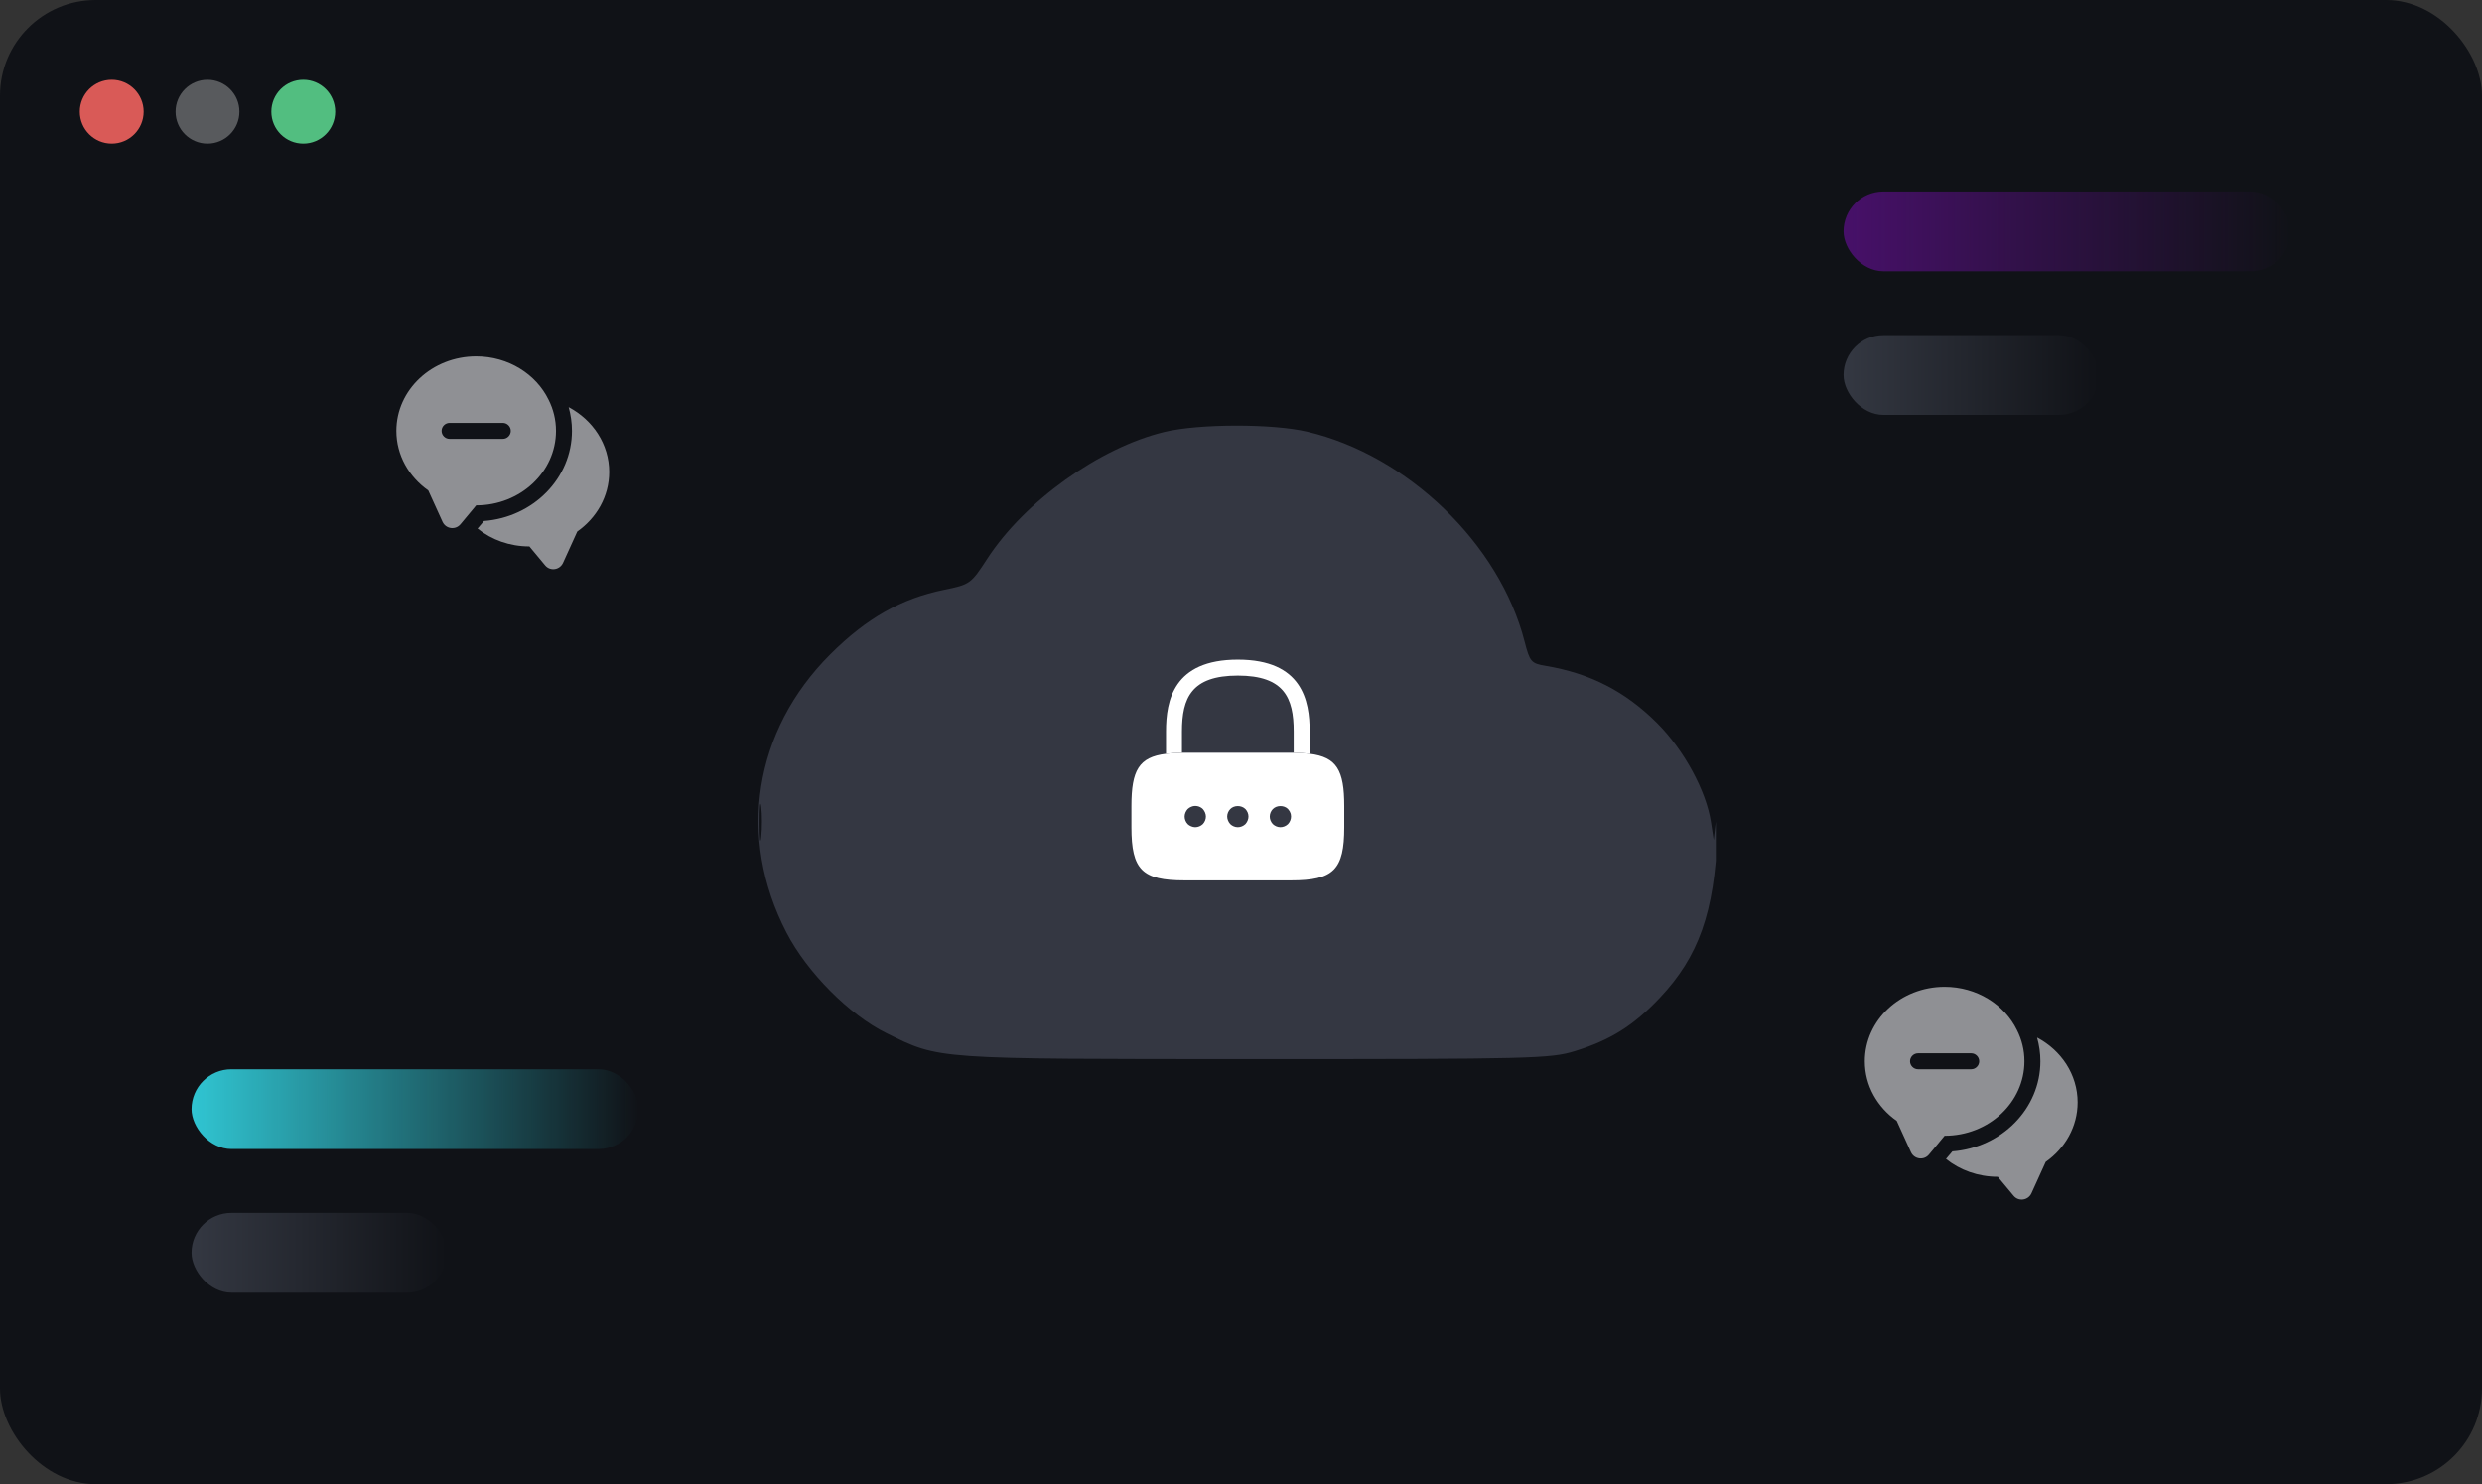 <svg width="311" height="186" viewBox="0 0 311 186" fill="none" xmlns="http://www.w3.org/2000/svg">
<rect x="0" y="0" width="311" height="186" fill="#333333" stroke="none"/>
<rect width="311" height="186" rx="12" fill="#101217"/>
<circle cx="14" cy="14" r="4" fill="#D95A57"/>
<circle cx="26" cy="14" r="4" fill="#585A5D"/>
<circle cx="38" cy="14" r="4" fill="#52BE80"/>
<path d="M76.333 59.147C76.333 62.2 74.76 64.907 72.333 66.614L70.546 70.547C70.133 71.44 68.933 71.614 68.306 70.853L66.333 68.48C63.853 68.48 61.573 67.64 59.84 66.24L60.64 65.293C66.8 64.827 71.666 59.947 71.666 54C71.666 52.987 71.52 51.987 71.253 51.027C74.28 52.627 76.333 55.667 76.333 59.147Z" fill="#8F9094"/>
<path d="M68.733 50.093C67.173 46.893 63.693 44.666 59.666 44.666C54.147 44.666 49.666 48.84 49.666 54C49.666 57.053 51.24 59.76 53.666 61.467L55.453 65.4C55.867 66.293 57.066 66.453 57.693 65.707L58.426 64.826L59.666 63.333C65.186 63.333 69.666 59.16 69.666 54C69.666 52.6 69.333 51.28 68.733 50.093ZM63 55H56.333C55.786 55 55.333 54.547 55.333 54C55.333 53.453 55.786 53 56.333 53H63C63.547 53 64 53.453 64 54C64 54.547 63.547 55 63 55Z" fill="#8F9094"/>
<path d="M260.333 138.147C260.333 141.2 258.76 143.907 256.333 145.614L254.547 149.547C254.133 150.44 252.933 150.614 252.307 149.854L250.333 147.48C247.853 147.48 245.573 146.64 243.84 145.24L244.64 144.294C250.8 143.827 255.667 138.947 255.667 133C255.667 131.987 255.52 130.987 255.253 130.027C258.28 131.627 260.333 134.667 260.333 138.147Z" fill="#8F9094"/>
<path d="M252.733 129.093C251.173 125.893 247.693 123.667 243.667 123.667C238.147 123.667 233.667 127.84 233.667 133C233.667 136.053 235.24 138.76 237.667 140.467L239.453 144.4C239.867 145.293 241.067 145.453 241.693 144.707L242.427 143.827L243.667 142.333C249.187 142.333 253.667 138.16 253.667 133C253.667 131.6 253.333 130.28 252.733 129.093ZM247 134H240.333C239.787 134 239.333 133.547 239.333 133C239.333 132.453 239.787 132 240.333 132H247C247.547 132 248 132.453 248 133C248 133.547 247.547 134 247 134Z" fill="#8F9094"/>
<g clip-path="url(#clip0_7173_13812)">
<path fill-rule="evenodd" clip-rule="evenodd" d="M145.933 54.125C137.787 56.085 128.36 62.833 123.684 70.052C121.672 73.156 121.536 73.254 118.31 73.911C112.915 75.011 108.558 77.484 104.021 82.021C94.455 91.586 92.359 104.932 98.548 116.87C101.142 121.874 106.425 127.19 111.082 129.482C117.801 132.79 116.807 132.72 157.219 132.727C191.86 132.733 194.301 132.672 197.333 131.728C201.808 130.336 204.673 128.538 207.967 125.056C212.868 119.874 214.82 114.335 215.208 104.51C215.332 101.392 215.278 100.543 215.072 102.333L214.733 105.267L214.384 103.002C213.78 99.082 211.008 93.99 207.653 90.635C203.662 86.643 199.243 84.375 193.632 83.439C191.866 83.144 191.683 82.929 191.031 80.386C187.899 68.166 176.4 57.069 163.792 54.097C159.459 53.076 150.234 53.091 145.933 54.125ZM95.175 103.133C95.177 105.187 95.273 105.961 95.389 104.855C95.504 103.748 95.503 102.068 95.385 101.122C95.267 100.174 95.173 101.08 95.175 103.133Z" fill="#343742"/>
<path d="M164.104 91.666V94.466C163.518 94.386 162.851 94.347 162.104 94.333V91.666C162.104 87.466 160.918 84.666 155.104 84.666C149.291 84.666 148.104 87.466 148.104 91.666V94.333C147.358 94.347 146.691 94.386 146.104 94.466V91.666C146.104 87.8 147.038 82.666 155.104 82.666C163.171 82.666 164.104 87.8 164.104 91.666Z" fill="white"/>
<path d="M164.104 94.467C163.518 94.387 162.851 94.347 162.104 94.334H148.104C147.358 94.347 146.691 94.387 146.104 94.467C142.704 94.88 141.771 96.547 141.771 101V103.667C141.771 109 143.104 110.333 148.438 110.333H161.771C167.104 110.333 168.438 109 168.438 103.667V101C168.438 96.547 167.504 94.88 164.104 94.467ZM150.718 103.28C150.464 103.52 150.118 103.667 149.771 103.667C149.598 103.667 149.424 103.627 149.264 103.56C149.091 103.493 148.958 103.4 148.824 103.28C148.584 103.027 148.438 102.68 148.438 102.333C148.438 102.16 148.478 101.987 148.544 101.827C148.611 101.667 148.704 101.52 148.824 101.387C148.958 101.267 149.091 101.173 149.264 101.107C149.758 100.893 150.344 101.013 150.718 101.387C150.838 101.52 150.931 101.667 150.998 101.827C151.064 101.987 151.104 102.16 151.104 102.333C151.104 102.68 150.958 103.027 150.718 103.28ZM156.331 102.84C156.264 103 156.171 103.147 156.051 103.28C155.798 103.52 155.451 103.667 155.104 103.667C154.744 103.667 154.411 103.52 154.158 103.28C154.038 103.147 153.944 103 153.878 102.84C153.811 102.68 153.771 102.507 153.771 102.333C153.771 101.973 153.918 101.64 154.158 101.387C154.651 100.893 155.544 100.893 156.051 101.387C156.291 101.64 156.438 101.973 156.438 102.333C156.438 102.507 156.398 102.68 156.331 102.84ZM161.384 103.28C161.131 103.52 160.784 103.667 160.438 103.667C160.091 103.667 159.744 103.52 159.491 103.28C159.251 103.027 159.104 102.693 159.104 102.333C159.104 101.973 159.251 101.64 159.491 101.387C159.998 100.893 160.891 100.893 161.384 101.387C161.438 101.453 161.491 101.52 161.544 101.6C161.598 101.667 161.638 101.747 161.664 101.827C161.704 101.907 161.731 101.987 161.744 102.067C161.758 102.16 161.771 102.253 161.771 102.333C161.771 102.68 161.624 103.027 161.384 103.28Z" fill="white"/>
</g>
<rect x="24" y="134" width="56" height="10" rx="5" fill="url(#paint0_linear_7173_13812)"/>
<rect x="24" y="152" width="32" height="10" rx="5" fill="url(#paint1_linear_7173_13812)"/>
<rect x="231" y="24" width="56" height="10" rx="5" fill="url(#paint2_linear_7173_13812)"/>
<rect x="231" y="42" width="32" height="10" rx="5" fill="url(#paint3_linear_7173_13812)"/>
<defs>
<linearGradient id="paint0_linear_7173_13812" x1="24" y1="139" x2="80" y2="139" gradientUnits="userSpaceOnUse">
<stop stop-color="#30C5D2"/>
<stop offset="1" stop-color="#30C5D2" stop-opacity="0"/>
</linearGradient>
<linearGradient id="paint1_linear_7173_13812" x1="24" y1="157" x2="56" y2="157" gradientUnits="userSpaceOnUse">
<stop stop-color="#343842"/>
<stop offset="1" stop-color="#101217"/>
</linearGradient>
<linearGradient id="paint2_linear_7173_13812" x1="231" y1="29" x2="287" y2="29" gradientUnits="userSpaceOnUse">
<stop stop-color="#471069"/>
<stop offset="1" stop-color="#471069" stop-opacity="0"/>
</linearGradient>
<linearGradient id="paint3_linear_7173_13812" x1="231" y1="47" x2="263" y2="47" gradientUnits="userSpaceOnUse">
<stop stop-color="#343842"/>
<stop offset="1" stop-color="#101217"/>
</linearGradient>
<clipPath id="clip0_7173_13812">
<rect width="120" height="120" fill="white" transform="translate(95 33)"/>
</clipPath>
</defs>
</svg>
